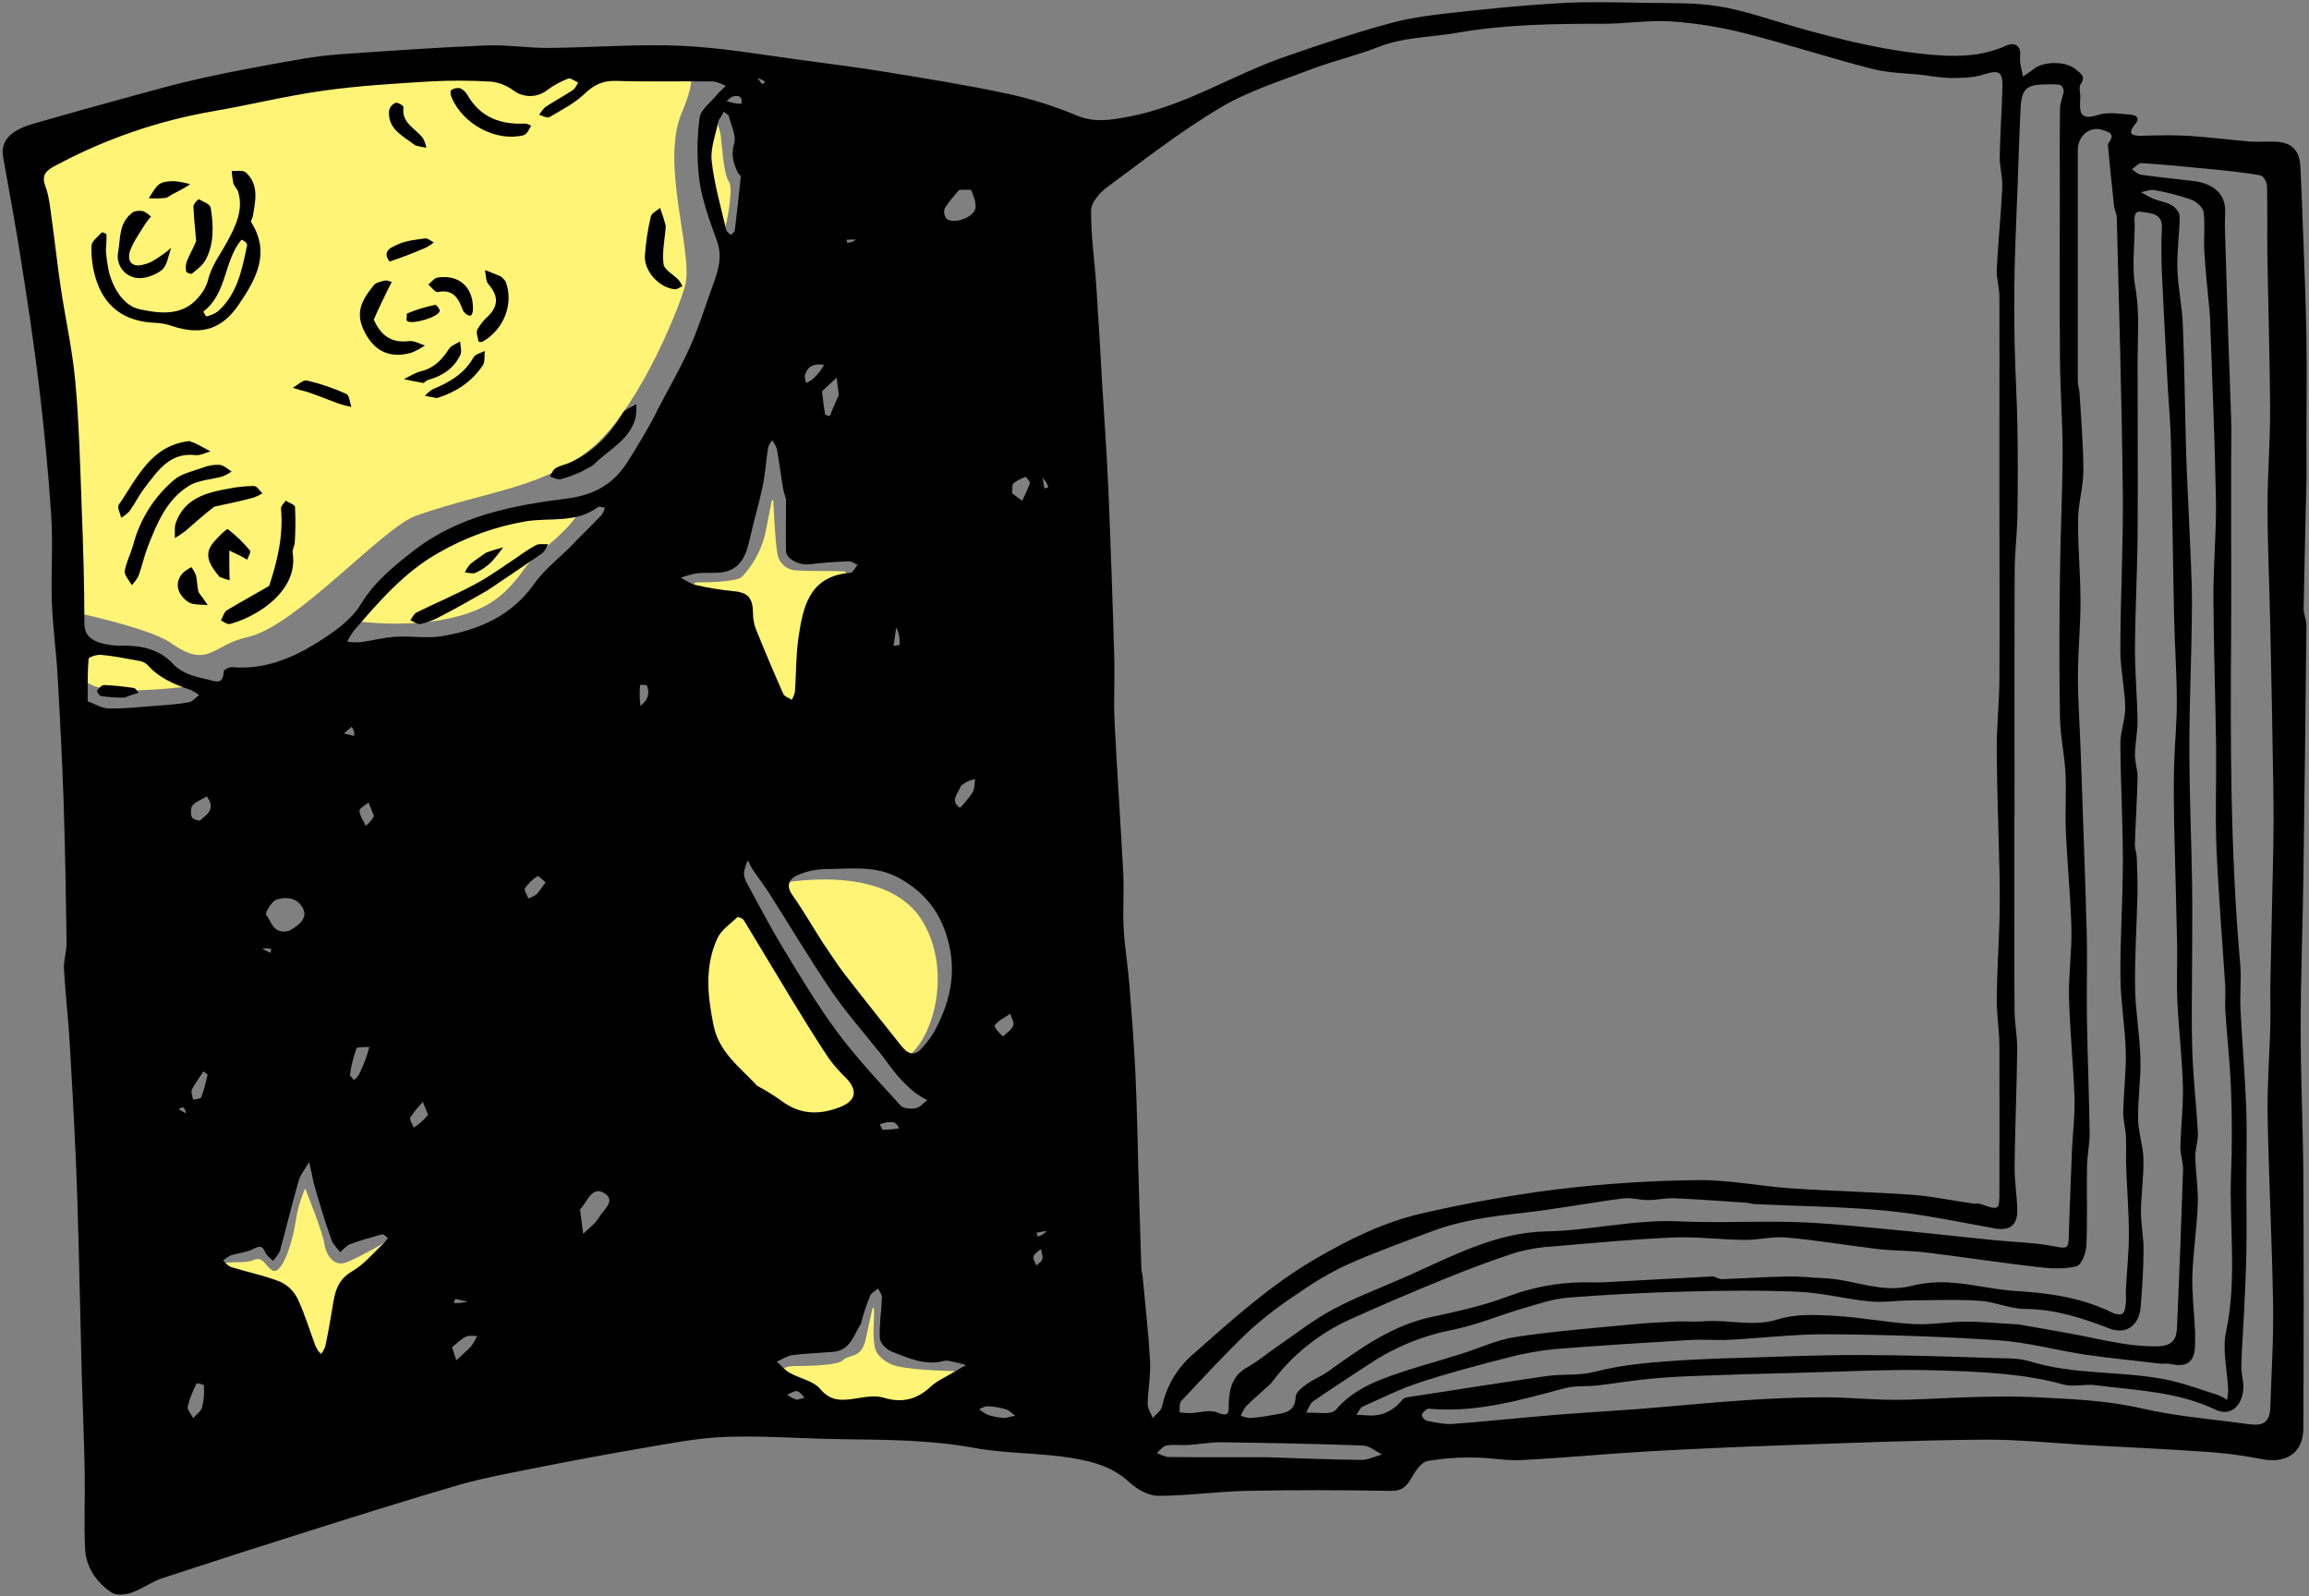 <?xml version="1.0" encoding="UTF-8"?>
<svg width="230px" height="159px" viewBox="0 0 230 159" version="1.1" xmlns="http://www.w3.org/2000/svg" xmlns:xlink="http://www.w3.org/1999/xlink">
    <rect x="0" y="0" width="230" height="159" fill="#808080" stroke="none"/>
    <!-- Generator: Sketch 53 (72520) - https://sketchapp.com -->
    <title>experience-3</title>
    <desc>Created with Sketch.</desc>
    <g id="Welcome" stroke="none" stroke-width="1" fill="none" fill-rule="evenodd">
        <g id="EVENTS" transform="translate(-959, -2906)" fill-rule="nonzero">
            <g id="experience-3" transform="translate(959, 2906)">
                <g id="Laag_2" transform="translate(1.199, 6.312)" fill="#FFF476">
                    <path d="M5.665,54.547 C5.665,54.547 13.68,56.224 15.788,57.709 C19.581,60.414 19.968,57.895 23.426,57.159 C28.281,56.125 36.905,46.209 40.302,45.028 C47.409,42.554 53.548,42.212 58.199,37.908 C62.85,33.603 66.682,23.763 67.075,22.017 C67.822,18.71 64.568,9.943 66.712,4.92 C68.856,-0.102 66.712,0.499 66.712,0.499 L29.144,0.138 L5.179,5.885 L0.171,9.474 L5.665,54.547 Z" id="Path"></path>
                    <path d="M76.326,81.712 C76.326,81.712 86.764,79.5 90.522,85.187 C93.751,90.074 91.976,97.811 88.291,99.59 C85.964,99.924 77.381,83.849 76.533,82.662" id="Path"></path>
                    <path d="M84.491,104.065 C84.491,104.065 76.929,107.537 70.421,98.622 C66.97,93.891 68.823,85.544 72.748,84.408 C75.243,88.358 83.088,99.373 83.934,100.564" id="Path"></path>
                    <path d="M20.919,119.493 C20.919,119.493 21.819,119.421 23.018,119.403 C23.413,119.391 23.803,119.31 24.169,119.163 C25.018,118.847 25.237,119.785 25.858,120.185 C26.823,120.924 27.918,117.534 28.236,115.46 C28.4,114.289 28.724,113.146 29.198,112.063 C29.198,112.063 30.935,116.377 31.093,117.495 C31.252,118.613 31.993,119.917 33.283,119.439 C34.572,118.961 37.541,117.221 37.541,117.221 C37.541,117.221 34.185,121.489 34.5,122.767 C34.815,124.044 31.735,128.498 30.941,128.498 C30.146,128.498 20.919,119.493 20.919,119.493 Z" id="Path"></path>
                    <path d="M67.899,52.251 C67.835,52.14 67.833,52.004 67.895,51.892 C67.956,51.78 68.072,51.708 68.199,51.704 C69.465,51.704 72.23,51.628 72.718,51.135 C73.803,49.983 74.58,48.575 74.979,47.042 C75.189,46.14 75.507,44.337 75.681,43.573 C75.681,43.533 75.713,43.501 75.753,43.501 C75.793,43.501 75.825,43.533 75.825,43.573 C75.903,44.721 75.975,47.18 76.236,48.833 C76.378,49.756 77.144,50.453 78.074,50.504 C79.888,50.606 82.254,50.546 82.872,50.6 C83.706,50.676 81.972,53.053 81.87,53.327 C81.768,53.6 80.233,63.711 79.795,66.57 C79.774,66.707 79.676,66.82 79.543,66.861 C79.411,66.902 79.266,66.864 79.172,66.762 L71.675,58.749 C71.656,58.729 71.639,58.707 71.627,58.683 L67.899,52.251 Z" id="Path"></path>
                    <path d="M80.023,132.833 C74.026,129.632 77.939,129.755 78.224,129.755 C79.489,129.755 82.257,129.68 82.746,129.19 C83.385,128.55 84.572,129.051 85.007,127.197 C85.217,126.295 85.535,124.792 85.706,124.029 C85.706,123.989 85.738,123.957 85.778,123.957 C85.817,123.957 85.85,123.989 85.85,124.029 C85.931,125.177 85.67,126.184 85.931,127.84 C86.078,128.763 87.193,129.55 88.102,129.761 C90.201,130.242 93.574,130.23 94.186,130.287 C95.02,130.362 92.102,133.292 91.892,133.485 C90.231,135.057 80.023,132.833 80.023,132.833 Z" id="Path"></path>
                    <path d="M34.452,55.581 C34.452,55.581 39.85,56.341 44.426,55.073 C47.068,54.34 48.924,53.339 51.005,50.384 C52.168,48.734 54.831,47.153 56.184,45.136 L56.184,44.328 L49.194,44.98 L45.028,46.672 L40.866,48.59 L38.617,50.844 L36.14,53.2 L34.452,55.581 Z" id="Path"></path>
                    <path d="M7.224,60.883 C7.224,60.883 5.988,63.471 18.019,62.007 L14.421,59.756 L12.508,59.079 L9.02,58.289 L6.099,58.289 L7.224,60.883 Z" id="Path"></path>
                    <path d="M69.777,5.086 C70.176,5.695 70.453,6.377 70.589,7.093 C70.724,8.094 70.859,11.001 71.402,11.77 C71.945,12.54 71.051,16.366 71.051,16.366 L68.952,9.209 L69.777,5.086 Z" id="Path"></path>
                </g>
                <g id="Contours" fill="#000000">
                    <path d="M229.748,44.46 C229.748,45.629 229.766,46.651 229.748,47.667 C229.655,51.986 229.538,56.302 229.466,60.618 C229.466,61.174 229.742,61.736 229.739,62.296 C229.659,70.669 229.559,79.043 229.439,87.417 C229.37,92.451 229.169,97.486 229.169,102.523 C229.169,107.357 229.406,112.19 229.433,117.026 C229.481,125.46 229.481,133.893 229.433,142.325 C229.418,144.771 227.634,145.841 225.235,145.33 C223.256,144.939 221.252,144.688 219.238,144.582 C215.576,144.32 211.909,144.164 208.241,143.963 C204.643,143.764 201.012,143.361 197.398,143.404 C190.732,143.461 184.069,143.74 177.406,143.972 C172.971,144.128 168.539,144.32 164.11,144.573 C159.932,144.816 155.764,145.219 151.587,145.435 C150.022,145.514 148.438,145.186 146.864,145.186 C145.303,145.152 143.741,145.267 142.201,145.529 C141.628,145.637 141.065,146.403 140.723,147.001 C140.216,147.903 139.787,148.522 138.561,148.504 C133.763,148.423 128.965,148.402 124.167,148.504 C121.228,148.561 118.296,148.997 115.363,148.997 C114.403,148.997 113.264,148.36 112.523,147.669 C110.874,146.118 108.814,145.565 106.778,145.231 C103.539,144.708 100.195,144.801 96.975,144.212 C92.609,143.416 88.237,143.413 83.844,143.358 C79.987,143.31 76.125,142.989 72.278,143.127 C69.432,143.226 66.598,143.806 63.776,144.284 C60.01,144.924 56.253,145.643 52.504,146.388 C50.252,146.833 47.985,147.266 45.784,147.891 C40.887,149.319 36.017,150.849 31.15,152.382 C26.153,153.952 21.169,155.556 16.199,157.191 C15.113,157.554 14.148,158.282 13.062,158.657 C12.463,158.862 11.563,158.94 11.098,158.624 C9.599,157.599 8.558,156.109 8.474,154.239 C8.366,151.723 8.474,149.196 8.438,146.677 C8.375,143.343 8.237,140.013 8.138,136.68 C8.028,132.514 7.947,128.348 7.839,124.182 C7.758,121.177 7.671,118.153 7.539,115.138 C7.367,111.349 7.167,107.558 6.939,103.765 C6.789,101.342 6.504,98.926 6.372,96.5 C6.324,95.646 6.645,94.778 6.633,93.921 C6.567,89.202 6.492,84.483 6.333,79.771 C6.195,75.593 5.973,71.418 5.734,67.246 C5.593,64.82 5.254,62.404 5.167,59.978 C5.065,57.162 5.287,54.328 5.11,51.514 C4.837,47.216 4.423,42.918 3.91,38.641 C3.413,34.433 2.774,30.225 2.111,26.017 C1.571,22.552 0.93,19.104 0.312,15.642 C0.012,14.003 1.095,12.963 3.374,12.308 C6.324,11.461 9.281,10.632 12.244,9.823 C14.805,9.125 17.362,8.392 19.956,7.815 C23.036,7.129 26.146,6.564 29.252,6.011 C30.757,5.73 32.275,5.53 33.801,5.41 C38.671,5.071 43.544,4.728 48.42,4.527 C50.489,4.439 52.57,4.791 54.642,4.776 C59.05,4.74 63.467,4.364 67.86,4.563 C71.915,4.746 75.957,5.464 79.984,6.002 C82.821,6.372 85.661,6.748 88.483,7.205 C92.447,7.86 96.423,8.491 100.348,9.336 C102.709,9.842 105.018,10.566 107.245,11.5 C109.045,12.257 110.664,11.948 112.421,11.623 C117.975,10.592 122.719,7.487 127.954,5.666 C131.457,4.448 134.977,3.261 138.552,2.296 C140.738,1.695 143.032,1.452 145.296,1.202 C148.729,0.824 152.172,0.49 155.617,0.301 C158.343,0.156 161.084,0.231 163.816,0.283 C166.29,0.328 168.803,0.237 171.229,0.634 C173.831,1.061 176.353,1.978 178.905,2.699 C183.508,3.995 188.105,5.137 192.93,5.494 C195.434,5.681 197.638,5.539 199.887,4.524 C200.508,4.244 201.311,4.412 201.231,5.482 C201.204,5.732 201.204,5.984 201.231,6.234 C201.302,6.7 201.413,7.157 201.509,7.619 C201.863,7.376 202.235,7.157 202.565,6.886 C203.56,6.062 205.863,6.071 206.832,6.958 C207.231,7.316 207.81,7.613 207.258,8.371 C207.042,8.671 207.237,9.248 207.219,9.699 C207.171,10.926 206.985,12.104 208.988,11.449 C209.951,11.13 211.105,11.343 212.17,11.413 C212.787,11.452 213.246,11.731 212.632,12.44 C212.008,13.225 212.197,13.526 213.207,13.526 C214.773,13.489 216.347,13.441 217.906,13.526 C219.978,13.649 222.038,13.931 224.108,14.097 C224.968,14.163 225.841,14.073 226.704,14.115 C228.309,14.19 229.07,14.995 229.145,16.657 C229.256,19.119 229.361,21.584 229.445,24.048 C229.556,27.228 229.691,30.408 229.745,33.591 C229.796,37.165 229.745,40.739 229.745,44.463 L229.748,44.46 Z M196.61,119.905 C196.808,119.875 197.011,119.875 197.209,119.905 C199.164,120.576 199.161,120.582 199.161,118.679 C199.161,113.852 199.185,109.028 199.161,104.201 C199.161,102.638 198.88,101.078 198.895,99.518 C198.919,96.903 199.095,94.291 199.167,91.676 C199.209,90.056 199.203,88.436 199.167,86.816 C199.086,82.8 198.919,78.785 198.895,74.766 C198.88,72.404 199.143,70.041 199.161,67.679 C199.2,61.749 199.161,55.821 199.161,49.894 L199.161,42.335 C199.161,38.076 199.179,33.817 199.161,29.561 C199.161,28.659 198.862,27.733 198.898,26.829 C199.032,24.105 199.32,21.385 199.449,18.662 C199.497,17.658 199.176,16.639 199.194,15.629 C199.23,13.318 199.401,11.007 199.464,8.692 C199.506,7.087 199.08,6.937 197.518,7.442 C196.514,7.767 195.383,7.758 194.307,7.77 C193.444,7.73 192.585,7.637 191.734,7.49 C189.967,7.289 188.135,7.289 186.444,6.85 C182.213,5.768 178.048,4.391 173.822,3.318 C171.43,2.707 168.989,2.31 166.527,2.134 C164.287,1.984 162.029,2.362 159.759,2.365 C154.865,2.365 149.98,2.417 145.137,3.267 C142.531,3.727 139.853,3.676 137.319,4.674 C135.124,5.536 132.8,6.065 130.593,6.907 C127.532,8.073 124.332,9.068 121.543,10.73 C117.597,13.081 113.95,15.93 110.262,18.662 C109.539,19.197 108.694,20.165 108.685,20.956 C108.658,23.426 109.027,25.897 109.195,28.371 C109.419,31.692 109.602,35.016 109.794,38.34 C109.995,41.713 110.244,45.085 110.394,48.46 C110.632,54.185 110.832,59.913 110.994,65.644 C111.054,67.715 110.919,69.792 111.021,71.857 C111.27,76.894 111.62,81.926 111.887,86.963 C111.98,88.766 111.824,90.609 111.923,92.424 C112.028,94.3 112.343,96.163 112.493,98.036 C112.727,100.957 112.949,103.879 113.093,106.807 C113.249,110.068 113.306,113.335 113.393,116.599 C113.48,119.863 113.591,123.127 113.693,126.391 C113.693,126.626 113.789,126.857 113.81,127.092 C114.073,129.941 114.409,132.785 114.556,135.64 C114.634,137.041 114.337,138.459 114.316,139.872 C114.316,140.326 114.649,140.774 114.829,141.242 C115.15,140.864 115.66,140.53 115.753,140.1 C116.196,138.023 117.323,136.156 118.952,134.798 C122.782,131.42 126.515,128.03 130.986,125.421 C134.408,123.425 137.883,121.715 141.697,120.855 C146.168,119.822 150.689,119.019 155.243,118.45 C159.845,117.901 164.474,117.6 169.108,117.549 C172.179,117.51 175.25,118.15 178.332,118.366 C182.393,118.643 186.465,118.721 190.525,119.016 C192.462,119.154 194.375,119.587 196.601,119.887 L196.61,119.905 Z M65.408,40.988 C66.508,38.884 67.702,36.834 68.679,34.676 C69.519,32.828 70.128,30.871 70.811,28.966 C71.378,27.376 72.065,25.834 71.429,24.042 C70.727,22.074 69.972,20.075 69.672,18.031 C69.407,15.941 69.412,13.826 69.687,11.737 C69.78,10.932 70.769,10.219 71.375,9.486 C71.654,9.146 71.993,8.855 72.305,8.542 C71.867,8.392 71.432,8.118 70.991,8.112 C67.777,8.076 64.559,8.16 61.347,8.058 C60.037,8.019 59.173,8.446 58.238,9.336 C57.233,10.294 55.938,10.959 54.723,11.668 C54.504,11.794 54.054,11.524 53.713,11.437 C53.872,11.152 54.074,10.893 54.312,10.67 C55.212,10.069 56.16,9.57 57.056,8.978 C57.296,8.822 57.422,8.485 57.599,8.23 C57.26,8.085 56.843,7.737 56.597,7.83 C55.857,8.109 55.158,8.491 54.522,8.963 C53.53,9.753 52.128,9.765 51.122,8.993 C50.484,8.524 49.736,8.228 48.951,8.133 C46.888,8.006 44.819,8 42.755,8.115 C39.226,8.332 35.684,8.542 32.188,9.035 C28.503,9.552 24.874,10.457 21.204,11.085 C15.699,12.037 10.385,13.877 5.467,16.531 C4.708,16.937 4.075,17.376 4.51,18.515 C4.888,19.516 4.987,20.619 5.137,21.71 C5.467,24.036 5.71,26.375 6.057,28.695 C6.519,31.8 7.221,34.881 7.503,38.013 C7.878,42.158 7.98,46.326 8.135,50.486 C8.282,54.352 8.411,58.217 8.405,62.082 C8.405,63.242 9.062,63.702 9.833,63.985 C10.662,64.239 11.528,64.35 12.394,64.312 C14.226,64.312 15.932,64.736 17.192,66.089 C18.163,67.123 19.345,67.372 20.61,67.664 C21.474,67.862 22.223,68.292 22.286,66.87 C22.286,66.711 22.841,66.431 23.117,66.455 C26.302,66.735 29.114,65.572 31.681,63.955 C33.268,62.957 34.98,61.767 35.921,60.222 C37.295,57.94 39.253,56.38 41.211,54.853 C45.643,51.397 51.029,50.345 56.423,49.666 C59.086,49.338 61.032,48.295 62.442,46.11 C63.455,44.535 64.424,42.927 65.414,41.033 L65.408,40.988 Z M200.655,81.309 L200.655,87.372 C200.655,91.778 200.634,96.184 200.67,100.597 C200.67,101.91 200.955,103.221 200.937,104.528 C200.889,108.412 200.718,112.292 200.673,116.175 C200.658,117.636 200.916,119.097 200.94,120.557 C200.964,122.084 200.148,122.616 198.7,122.361 C195.101,121.712 191.521,120.945 187.904,120.597 C183.562,120.179 179.181,120.149 174.818,119.941 C174.536,119.941 174.26,119.824 173.978,119.803 C171.594,119.644 169.207,119.463 166.82,119.361 C165.921,119.325 165.021,119.536 164.137,119.539 C163.315,119.539 162.475,119.265 161.678,119.37 C158.328,119.809 155.006,120.443 151.65,120.819 C148.585,121.159 145.551,121.549 142.654,122.643 C139.802,123.719 136.929,124.747 134.147,125.992 C132.458,126.788 130.844,127.734 129.325,128.82 C127.604,129.934 125.972,131.181 124.446,132.55 C122.086,134.786 119.882,137.194 117.654,139.568 C117.444,139.794 117.54,140.305 117.492,140.68 C117.831,140.727 118.172,140.754 118.514,140.762 C119.447,140.735 120.506,140.377 121.279,140.704 C122.593,141.255 122.365,140.482 122.395,139.782 C122.455,138.3 122.77,137.008 124.239,136.199 C125.31,135.598 126.254,134.792 127.271,134.095 C129.103,132.845 130.854,131.447 132.8,130.416 C135.199,129.142 137.772,128.189 140.261,127.08 C144.684,125.102 149.053,122.758 153.998,122.661 C158.466,122.574 162.826,121.441 167.318,121.658 C171.073,121.838 174.848,121.618 178.608,121.721 C181.328,121.793 184.042,122.054 186.753,122.322 C190.687,122.682 194.618,123.118 198.55,123.524 C200.649,123.734 202.814,123.765 204.883,124.194 C205.923,124.411 206.04,124.212 206.064,123.35 C206.148,120.645 206.259,117.924 206.364,115.21 C206.364,114.91 206.385,114.609 206.4,114.324 C206.487,112.659 206.7,110.987 206.64,109.328 C206.526,106.001 206.178,102.683 206.094,99.358 C206.037,97.065 206.394,94.763 206.334,92.469 C206.253,89.244 205.923,86.025 205.78,82.8 C205.696,80.886 205.843,78.959 205.744,77.041 C205.645,75.124 205.225,73.302 205.192,71.43 C205.111,66.708 205.126,61.98 205.192,57.258 C205.237,53.173 205.447,49.092 205.459,45.01 C205.459,41.947 205.219,38.884 205.195,35.819 C205.147,30.345 205.18,24.869 205.18,19.393 C205.18,16.537 205.159,13.682 205.198,10.829 C205.198,10.228 205.498,9.645 205.567,9.044 C205.549,8.79 205.401,8.563 205.177,8.443 C204.679,8.39 204.177,8.38 203.677,8.413 C201.902,8.413 201.371,8.894 201.278,10.679 C201.15,13.258 201.069,15.84 200.979,18.419 C200.877,21.181 200.745,23.943 200.679,26.708 C200.627,29.227 200.627,31.748 200.679,34.271 C200.733,37.003 200.91,39.732 200.955,42.461 C201.005,45.433 201.005,48.404 200.955,51.376 C200.925,53.179 200.688,55.001 200.682,56.813 C200.649,64.874 200.667,72.939 200.667,81.3 L200.655,81.309 Z M126.599,137.807 C125.771,138.558 124.92,139.292 124.122,140.073 C123.904,140.361 123.728,140.679 123.6,141.017 C123.886,141.141 124.19,141.219 124.5,141.249 C125.263,141.195 126.022,141.094 126.773,140.948 C127.828,140.747 129.007,140.75 129.064,139.127 C129.064,138.685 129.73,138.186 130.188,137.852 C130.824,137.389 131.595,137.113 132.234,136.65 C135.4,134.393 138.531,132.087 142.429,131.222 C145.023,130.651 147.65,130.097 150.124,129.169 C152.519,128.251 155.057,127.764 157.62,127.729 C158.319,127.729 159.021,127.759 159.72,127.729 C163.336,127.54 166.949,127.323 170.566,127.146 C170.866,127.131 171.184,127.428 171.489,127.416 C173.646,127.344 175.802,127.188 177.961,127.149 C179.247,127.125 180.537,127.269 181.826,127.329 C184.705,127.464 187.446,128.871 190.441,128.075 C191.769,127.751 193.141,127.649 194.501,127.774 C196.637,127.933 198.745,128.48 200.88,128.604 C204.217,128.799 207.453,129.28 210.475,130.786 C210.757,130.924 211.294,130.984 211.459,130.825 C211.684,130.599 211.711,130.137 211.759,129.767 C211.807,129.397 211.732,128.925 211.759,128.507 C211.855,126.647 212.059,124.789 212.059,122.929 C212.059,120.669 211.867,118.42 211.786,116.142 C211.75,115.177 211.819,114.203 211.768,113.239 C211.723,112.376 211.468,111.516 211.501,110.657 C211.54,108.679 211.801,106.695 211.75,104.724 C211.681,102.247 211.234,99.779 211.216,97.309 C211.186,93.443 211.459,89.578 211.459,85.713 C211.459,81.847 211.231,77.949 211.21,74.069 C211.21,72.866 211.717,71.64 211.693,70.432 C211.657,68.553 211.207,66.678 211.21,64.802 C211.21,59.566 211.51,54.331 211.453,49.101 C211.354,39.966 211.084,30.835 210.853,21.704 C210.853,21.292 210.619,20.889 210.574,20.475 C210.356,18.491 210.164,16.501 209.975,14.514 C209.977,14.373 210.028,14.236 210.119,14.127 C210.754,13.258 209.837,13.087 209.459,12.954 C208.19,12.507 206.97,13.52 206.97,14.935 C206.97,22.616 206.97,30.294 206.97,37.971 C206.97,38.346 207.114,38.722 207.138,39.101 C207.288,41.695 207.525,44.292 207.525,46.888 C207.525,48.509 207.009,50.126 206.997,51.746 C206.97,54.475 207.237,57.207 207.24,59.936 C207.24,62.416 206.982,64.895 206.985,67.375 C206.988,69.855 207.171,72.401 207.258,74.913 C207.465,80.889 207.693,86.867 207.858,92.842 C207.933,95.713 207.834,98.586 207.879,101.459 C207.942,105.274 208.098,109.088 208.151,112.902 C208.151,114.011 207.903,115.12 207.885,116.232 C207.843,118.853 207.942,121.48 207.825,124.095 C207.792,124.82 207.318,126.022 206.841,126.136 C205.612,126.437 204.25,126.358 202.97,126.208 C199.221,125.775 195.491,125.201 191.746,124.744 C190.198,124.558 188.624,124.597 187.077,124.417 C184.039,124.062 181.019,123.542 177.976,123.266 C176.587,123.139 175.163,123.521 173.756,123.506 C171.381,123.482 169.001,123.163 166.635,123.266 C162.706,123.431 158.787,123.807 154.868,124.143 C153.584,124.203 152.311,124.404 151.071,124.744 C148.654,125.517 146.273,126.425 143.919,127.38 C140.756,128.67 137.604,130.001 134.498,131.417 C131.361,132.827 128.642,135.026 126.605,137.801 L126.599,137.807 Z M223.763,117.663 C223.763,120.016 223.796,122.373 223.763,124.726 C223.727,126.761 223.619,128.799 223.523,130.834 C223.442,132.58 223.301,134.323 223.259,136.07 C223.241,136.887 223.544,137.726 223.442,138.525 C223.223,140.257 222.023,141.056 220.704,140.425 C216.899,138.601 212.746,138.495 208.682,137.972 C207.651,137.84 206.52,138.183 205.549,137.912 C201.617,136.818 197.569,136.662 193.554,136.518 C188.609,136.337 183.658,136.638 178.689,136.755 C175.415,136.831 172.141,136.931 168.869,137.056 C167.309,137.113 165.747,137.203 164.197,137.356 C162.484,137.527 160.784,137.813 159.072,138.005 C158.01,138.126 156.895,138.005 155.878,138.276 C151.569,139.421 147.287,140.68 142.747,140.353 C142.549,140.353 142.303,140.278 142.147,140.368 C141.922,140.509 141.625,140.765 141.628,140.969 C141.7,141.237 141.904,141.45 142.168,141.534 C143.017,141.69 143.889,141.895 144.735,141.835 C148.016,141.594 151.284,141.233 154.562,140.966 C157.375,140.732 160.193,140.575 163.006,140.365 C166.581,140.082 170.149,139.722 173.729,139.481 C176.38,139.304 179.04,139.181 181.697,139.181 C184.054,139.181 186.414,139.439 188.771,139.436 C191.293,139.436 193.818,139.226 196.343,139.169 C198.442,139.117 200.58,139.063 202.688,139.169 C206.241,139.361 209.783,139.469 213.303,140.284 C216.773,141.086 220.368,141.357 223.91,141.853 C225.526,142.078 226.099,141.645 226.147,140.151 C226.258,136.737 226.48,133.32 226.423,129.908 C226.321,123.629 225.991,117.353 225.877,111.075 C225.823,108.162 226.063,105.247 226.144,102.334 C226.18,101.015 226.144,99.695 226.144,98.376 C226.231,93.759 226.351,89.142 226.444,84.525 C226.48,82.456 226.48,80.385 226.444,78.313 C226.36,72.997 226.26,67.679 226.144,62.359 C226.06,58.394 225.877,54.43 225.868,50.462 C225.868,47.249 226.141,44.033 226.126,40.82 C226.105,35.653 225.934,30.487 225.853,25.317 C225.817,23.047 225.877,20.775 225.817,18.506 C225.817,18.136 225.439,17.511 225.16,17.463 C223.442,17.162 221.703,16.997 219.966,16.823 C217.753,16.6 215.537,16.39 213.318,16.249 C213.018,16.231 212.677,16.648 212.353,16.865 C212.653,17.048 212.952,17.352 213.252,17.4 C214.962,17.64 216.683,17.824 218.398,18.019 C220.629,18.271 221.775,19.444 221.646,21.301 C221.61,22.019 221.61,22.738 221.646,23.456 C221.74,26.72 221.84,29.985 221.946,33.249 C222.035,36.062 222.161,38.875 222.245,41.692 C222.284,43.158 222.245,44.628 222.245,46.098 L222.245,53.062 C222.245,56.386 222.269,59.708 222.245,63.032 C222.155,74.039 222.176,85.039 223.145,96.016 C223.277,97.519 223.103,99.058 223.175,100.576 C223.334,103.801 223.619,107.02 223.745,110.245 C223.838,112.61 223.763,114.985 223.763,117.657 L223.763,117.663 Z M201.123,131.934 C203.312,132.325 205.507,132.676 207.684,133.115 C210.083,133.599 212.446,134.17 214.95,134.101 C216.449,134.062 216.803,133.353 216.854,132.216 C217.084,126.991 217.284,121.764 217.453,116.536 C217.48,115.778 217.175,115.012 217.19,114.255 C217.235,112.226 217.489,110.194 217.441,108.168 C217.363,105.376 217.025,102.59 216.89,99.797 C216.8,97.931 216.89,96.055 216.866,94.186 C216.788,90.119 216.659,86.052 216.566,81.986 C216.53,80.068 216.521,78.144 216.566,76.224 C216.62,74.12 216.842,72.001 216.833,69.888 C216.833,67.057 216.62,64.225 216.563,61.394 C216.437,55.575 216.371,49.756 216.245,43.937 C216.209,42.224 216.047,40.513 215.945,38.8 C215.738,34.926 215.522,31.052 215.345,27.177 C215.279,25.674 215.279,24.172 215.345,22.669 C215.411,21.166 214.092,21.253 213.342,21.103 C212.407,20.913 212.647,21.932 212.641,22.518 C212.62,24.556 212.341,26.642 212.704,28.62 C213.141,31.094 212.925,33.522 212.928,35.975 C212.928,41.752 212.967,47.532 212.928,53.309 C212.895,57.075 212.683,60.838 212.662,64.604 C212.662,67.008 212.886,69.431 212.922,71.845 C212.922,72.954 212.68,74.066 212.662,75.178 C212.662,75.935 212.94,76.699 212.922,77.456 C212.874,79.686 212.728,81.917 212.653,84.147 C212.653,84.565 212.829,84.988 212.844,85.409 C212.892,86.647 212.94,87.886 212.913,89.124 C212.844,92.19 212.632,95.259 212.674,98.325 C212.707,100.699 213.144,103.064 213.21,105.439 C213.264,107.447 212.943,109.467 212.976,111.474 C212.994,112.797 213.477,114.113 213.507,115.436 C213.543,117.194 213.276,118.958 213.261,120.72 C213.261,121.982 213.531,123.245 213.519,124.504 C213.501,126.434 213.39,128.366 213.219,130.29 C213.087,131.841 211.927,133.025 210.122,132.328 C207.447,131.294 204.724,130.41 201.758,130.383 C200.232,130.383 198.721,129.671 197.182,129.568 C194.924,129.421 192.651,129.514 190.384,129.535 C188.999,129.535 187.601,129.764 186.234,129.632 C183.865,129.403 181.526,128.778 179.16,128.673 C175.385,128.507 171.594,128.55 167.813,128.652 C163.948,128.754 160.076,128.952 156.22,129.253 C154.703,129.379 153.203,129.887 151.722,130.32 C149.365,131.011 147.071,131.985 144.675,132.469 C141.742,133.035 138.948,134.176 136.456,135.826 C134.575,137.077 132.668,138.285 130.815,139.574 C130.476,139.809 130.335,140.332 130.101,140.723 C131.115,140.653 132.59,140.981 133.049,140.44 C134.333,138.937 135.958,138.035 137.661,137.377 C140.159,136.397 142.78,135.736 145.344,134.922 C147.236,134.353 149.035,133.473 150.93,133.181 C154.736,132.598 158.586,132.31 162.421,131.934 C163.921,131.787 165.435,131.706 166.943,131.633 C167.843,131.591 168.782,131.69 169.693,131.612 C172.164,131.408 174.608,132.213 177.145,131.411 C178.863,130.867 180.842,130.96 182.69,131.062 C185.322,131.21 187.934,131.733 190.567,131.889 C192.312,131.988 194.079,131.648 195.839,131.648 C197.494,131.648 199.137,131.826 201.111,131.925 L201.123,131.934 Z M218.653,132.676 C218.653,133.076 218.653,133.479 218.653,133.879 C218.632,135.697 217.882,136.256 216.065,135.841 C215.828,135.787 215.564,135.859 215.318,135.841 C212.793,135.541 210.26,135.303 207.747,134.94 C204.847,134.507 201.98,133.704 199.068,133.506 C193.419,133.124 187.748,132.944 182.084,132.905 C178.818,132.875 175.553,133.286 172.287,133.455 C170.974,133.521 169.651,133.398 168.341,133.476 C163.867,133.746 159.39,134.02 154.925,134.378 C153.323,134.53 151.738,134.815 150.184,135.231 C147.257,135.98 144.327,136.752 141.457,137.693 C139.49,138.339 137.613,139.265 135.718,140.118 C135.451,140.239 135.316,140.662 135.118,140.945 C135.433,140.945 135.748,140.945 136.06,140.972 C137.601,141.146 138.795,140.548 139.754,139.367 C139.898,139.247 140.077,139.177 140.264,139.169 C144.87,138.462 149.47,137.729 154.085,137.065 C155.671,136.839 157.345,137.044 158.868,136.641 C161.438,135.968 164.038,135.739 166.665,135.556 C168.92,135.396 171.163,135.318 173.436,135.255 C177.409,135.135 181.382,134.955 185.355,134.973 C189.808,134.973 194.265,135.135 198.721,135.273 C199.881,135.306 201.099,135.273 202.184,135.598 C206.595,136.968 211.225,136.539 215.678,137.401 C217.477,137.75 219.241,138.432 221.013,138.985 C221.304,139.108 221.582,139.259 221.844,139.436 C221.906,139.105 221.942,138.769 221.951,138.432 C221.865,136.503 221.352,134.486 221.736,132.664 C222.857,127.416 222.035,122.159 222.236,116.918 C222.35,114.149 222.335,111.372 222.236,108.604 C222.14,105.977 221.844,103.362 221.667,100.738 C221.61,99.872 221.706,98.998 221.652,98.132 C221.367,93.6 220.977,89.07 220.785,84.531 C220.647,81.225 220.785,77.889 220.749,74.565 C220.683,69.5 220.5,64.433 220.479,59.365 C220.479,56.185 220.779,53.002 220.731,49.822 C220.626,43.895 220.359,37.968 220.158,32.043 C220.158,31.605 220.107,31.166 220.068,30.727 C219.9,28.845 219.684,26.964 219.574,25.079 C219.496,23.763 219.669,22.425 219.502,21.13 C219.439,20.658 218.788,20.072 218.278,19.889 C217.083,19.47 215.855,19.152 214.608,18.936 C214.185,18.855 213.708,19.065 213.255,19.14 C213.658,19.385 214.074,19.605 214.503,19.801 C215.102,20.042 215.786,20.123 216.332,20.445 C216.695,20.658 217.118,21.172 217.115,21.548 C217.115,23.276 216.833,25.01 216.887,26.732 C216.944,28.608 217.357,30.471 217.432,32.347 C217.6,36.555 217.639,40.763 217.759,44.992 C217.825,47.321 217.963,49.651 218.059,51.98 C218.167,54.793 218.359,57.607 218.338,60.42 C218.317,65.085 218.083,69.753 218.083,74.417 C218.083,78.926 218.278,83.434 218.353,87.967 C218.395,90.537 218.353,93.11 218.353,95.68 C218.353,98.7 218.275,101.727 218.377,104.745 C218.467,107.45 218.788,110.122 218.932,112.812 C218.974,113.614 218.659,114.435 218.674,115.24 C218.704,116.803 218.974,118.369 218.923,119.923 C218.836,122.298 218.461,124.663 218.383,127.038 C218.329,128.811 218.554,130.596 218.653,132.673 L218.653,132.676 Z M82.062,94.05 C82.734,95.024 83.364,96.031 84.083,96.966 C85.967,99.398 87.886,101.802 89.802,104.207 C90.42,104.982 91.112,105.271 91.862,104.363 C92.285,103.904 92.664,103.407 92.996,102.878 C94.495,100.146 95.272,97.327 94.546,94.135 C93.853,91.078 92.216,88.902 89.508,87.432 C87.19,86.176 84.683,86.551 82.233,86.569 C81.244,86.58 80.268,86.797 79.366,87.207 C78.668,87.534 78.242,88.192 78.92,89.142 C80.005,90.666 80.923,92.307 82.062,94.05 L82.062,94.05 Z M75.465,108.177 C76.247,108.595 77.003,109.06 77.729,109.569 C79.585,111.032 81.571,111.099 83.673,110.278 C85.28,109.653 85.472,108.616 84.272,107.372 C83.634,106.766 83.053,106.103 82.536,105.391 C81.265,103.482 80.065,101.526 78.866,99.569 C77.264,96.939 75.699,94.285 74.092,91.658 C73.984,91.484 73.513,91.303 73.441,91.372 C72.736,92.034 71.837,92.638 71.453,93.476 C70.166,96.278 70.478,99.187 71.078,102.139 C71.615,104.799 73.648,106.253 75.456,108.186 L75.465,108.177 Z M57.614,53.633 C58.391,52.855 59.179,52.088 59.935,51.292 C60.08,51.071 60.19,50.829 60.259,50.573 C60.025,50.546 59.704,50.402 59.569,50.504 C57.401,52.145 54.771,51.538 52.372,51.929 C49.297,52.456 46.341,53.526 43.64,55.091 C40.26,57 37.715,59.954 35.205,62.879 C34.968,63.206 34.759,63.553 34.581,63.916 C35.013,63.975 35.45,63.994 35.885,63.973 C37.055,63.816 38.215,63.501 39.388,63.426 C40.947,63.329 42.554,63.621 44.072,63.36 C47.73,62.731 50.969,61.358 53.257,58.097 C54.387,56.486 56.139,55.307 57.608,53.633 L57.614,53.633 Z M78.299,49.726 C78.18,49.373 78.08,49.014 77.999,48.65 C77.783,47.333 77.615,46.011 77.378,44.697 C77.267,44.397 77.109,44.116 76.911,43.865 C76.735,44.082 76.6,44.328 76.509,44.592 C76.308,45.867 76.23,47.165 75.969,48.427 C75.609,50.168 75.093,51.872 74.704,53.603 C74.341,55.232 73.837,56.726 71.912,57.009 C71.084,57.126 70.229,57.009 69.396,57.108 C68.856,57.211 68.325,57.36 67.81,57.553 C68.304,57.799 68.778,58.154 69.309,58.271 C70.508,58.553 71.726,58.754 72.952,58.872 C74.473,59.001 74.973,59.473 75.009,61.057 C75.005,61.581 75.092,62.102 75.267,62.596 C76.149,64.784 77.066,66.956 78.02,69.112 C78.14,69.383 78.578,69.515 78.869,69.714 C79.013,69.46 79.119,69.187 79.184,68.902 C79.31,67.144 79.274,65.364 79.522,63.624 C79.972,60.477 80.59,57.366 84.71,57.057 C84.965,57.039 85.184,56.54 85.418,56.263 C85.118,56.14 84.818,55.896 84.518,55.908 C83.208,55.963 81.9,56.056 80.596,56.209 C79.585,56.317 78.311,55.662 78.296,54.893 C78.266,53.276 78.296,51.655 78.296,49.735 L78.299,49.726 Z M31.216,117.663 C31.075,117.023 30.935,116.38 30.797,115.739 C30.437,116.371 29.942,116.963 29.741,117.642 C29.078,119.926 28.542,122.244 27.9,124.534 C27.792,124.922 27.441,125.243 27.204,125.595 C26.943,125.324 26.58,125.102 26.44,124.78 C26.167,124.149 25.945,124.035 25.276,124.39 C24.607,124.744 23.756,124.801 23.003,125.042 C22.72,125.179 22.457,125.354 22.22,125.562 C22.487,125.784 22.718,126.118 23.021,126.211 C24.661,126.719 26.368,127.056 27.954,127.69 C28.71,128.056 29.318,128.671 29.675,129.433 C30.383,130.936 30.848,132.544 31.435,134.101 C31.581,134.395 31.755,134.674 31.954,134.934 C32.143,134.678 32.294,134.396 32.404,134.098 C32.638,133.037 32.818,131.964 33.004,130.897 C33.304,129.298 33.304,127.651 35.067,126.641 C36.266,125.953 37.19,124.795 38.23,123.84 C38.383,123.677 38.52,123.501 38.641,123.314 C38.446,123.184 38.209,122.908 38.059,122.947 C36.986,123.248 35.915,123.548 34.878,123.933 C34.5,124.074 34.212,124.456 33.885,124.726 C33.585,124.324 33.184,123.963 33.025,123.524 C32.377,121.691 31.804,119.827 31.204,117.675 L31.216,117.663 Z M85.781,131.802 C85.049,132.947 84.728,134.507 82.995,134.654 C81.64,134.771 80.275,134.807 78.929,134.985 C78.395,135.054 77.9,135.405 77.384,135.628 C77.804,136.007 78.173,136.472 78.65,136.743 C79.654,137.311 81.007,137.533 81.687,138.342 C82.758,139.619 83.874,139.511 85.214,139.307 C86.132,139.166 87.148,138.961 87.991,139.217 C89.853,139.782 91.328,139.418 92.723,138.111 C93.322,137.546 94.132,137.209 94.852,136.764 C95.308,136.488 95.772,136.232 96.234,135.968 C95.691,135.832 95.152,135.685 94.603,135.565 C94.405,135.52 94.201,135.52 94.003,135.565 C92.123,136.055 90.456,135.264 88.794,134.618 C88.297,134.426 87.664,133.77 87.64,133.299 C87.568,131.946 87.802,130.593 87.853,129.22 C87.853,128.919 87.598,128.637 87.46,128.345 C87.199,128.571 86.824,128.748 86.695,129.033 C86.313,129.929 86.005,130.855 85.775,131.802 L85.781,131.802 Z M87.424,104.6 C85.877,102.641 84.206,100.762 82.806,98.7 C80.644,95.517 78.677,92.208 76.611,88.962 C76.101,88.162 75.516,87.414 74.985,86.629 C74.805,86.329 74.642,86.019 74.497,85.701 C74.316,86.076 74.185,86.473 74.107,86.882 C74.104,87.258 74.202,87.628 74.392,87.952 C75.615,90.2 76.791,92.46 78.131,94.658 C79.816,97.429 81.484,100.227 83.415,102.821 C85.346,105.415 87.544,107.744 89.712,110.125 C89.988,110.425 90.729,110.482 91.211,110.389 C91.634,110.311 91.985,109.866 92.369,109.584 C91.924,109.357 91.498,109.094 91.094,108.799 C90.487,108.297 89.921,107.745 89.403,107.149 C88.755,106.386 88.204,105.553 87.442,104.6 L87.424,104.6 Z M8.744,69.858 C9.44,70.11 10.133,70.558 10.843,70.57 C12.4,70.6 13.959,70.423 15.515,70.306 C16.619,70.221 17.731,70.146 18.814,69.957 C19.18,69.891 19.492,69.488 19.827,69.242 C19.572,69.035 19.292,68.86 18.994,68.722 C17.359,68.181 15.812,67.519 14.64,66.176 C14.384,65.965 14.07,65.837 13.74,65.809 C12.541,65.587 11.314,65.346 10.091,65.229 C9.668,65.187 8.843,65.442 8.825,65.623 C8.705,66.924 8.744,68.244 8.732,69.858 L8.744,69.858 Z M126.131,145.15 C129.286,145.252 132.428,145.387 135.598,145.423 C136.288,145.423 136.983,145.063 137.676,144.87 C137.037,144.57 136.408,144.011 135.757,143.987 C131.058,143.815 126.353,143.725 121.663,143.665 C120.557,143.65 119.45,143.866 118.344,143.936 C117.627,143.981 116.895,143.863 116.199,143.984 C115.843,144.044 115.552,144.471 115.231,144.732 C115.621,144.87 116.011,145.129 116.406,145.132 C119.552,145.165 122.704,145.15 126.143,145.15 L126.131,145.15 Z M71.567,11.999 C71.318,13.342 70.748,14.719 70.889,16.02 C71.138,18.332 71.81,20.601 72.332,22.879 C72.377,23.081 72.631,23.231 72.784,23.405 C72.925,23.264 73.171,23.135 73.189,22.978 C73.417,21.175 73.612,19.372 73.789,17.568 C73.789,17.469 73.576,17.367 73.516,17.238 C73.075,16.306 72.784,15.434 73.129,14.298 C73.363,13.513 72.829,12.495 72.604,11.593 C72.556,11.404 72.272,11.292 72.095,11.124 C71.941,11.438 71.762,11.74 71.561,12.026 L71.567,11.999 Z M28.835,92.701 C30.266,91.907 30.635,91.144 30.068,90.296 C29.408,89.311 28.392,89.362 27.552,89.605 C27.072,89.746 26.38,90.919 26.511,91.108 C27.045,91.85 27.285,93.161 28.835,92.698 L28.835,92.701 Z M57.773,120.5 C57.878,121.303 57.986,122.105 58.091,122.905 C58.634,122.355 59.314,121.883 59.686,121.234 C60.094,120.524 61.377,119.614 60.232,118.874 C58.987,118.069 58.556,119.602 57.773,120.5 L57.773,120.5 Z M95.556,18.909 C95.032,19.472 94.55,20.075 94.117,20.712 C93.983,21.075 94.045,21.482 94.282,21.788 C95.005,22.389 97.059,21.635 97.167,20.709 C97.236,20.144 96.975,19.507 96.75,18.96 C96.702,18.843 96.168,18.924 95.55,18.912 L95.556,18.909 Z M83.556,39.35 C83.484,38.776 83.409,38.202 83.337,37.628 C82.86,38.064 82.38,38.497 81.912,38.944 C81.864,38.993 81.897,39.137 81.912,39.245 C81.996,39.921 82.065,40.601 82.191,41.271 C82.191,41.355 82.653,41.448 82.659,41.436 C82.926,40.802 83.166,40.156 83.559,39.359 L83.556,39.35 Z M20.286,137.945 C20.062,137.866 19.83,137.812 19.593,137.783 C19.21,138.517 18.908,139.291 18.694,140.091 C18.622,140.425 19.045,140.864 19.243,141.252 C19.543,140.909 19.989,140.611 20.118,140.212 C20.318,139.474 20.379,138.705 20.298,137.945 L20.286,137.945 Z M95.715,78.283 C95.484,79.016 94.567,79.728 95.604,80.45 C95.661,80.489 96.531,79.497 96.888,78.905 C97.104,78.55 97.059,78.039 97.131,77.597 C96.608,77.701 96.121,77.937 95.715,78.283 L95.715,78.283 Z M36.791,104.282 C36.344,104.33 35.592,104.249 35.508,104.444 C35.201,105.278 34.986,106.143 34.866,107.023 C34.839,107.185 35.121,107.399 35.259,107.588 C35.441,107.443 35.6,107.272 35.732,107.08 C36.187,106.189 36.542,105.251 36.791,104.282 L36.791,104.282 Z M45.037,134.188 L45.451,135.505 C45.751,135.219 46.069,134.94 46.372,134.654 C46.6,134.462 46.809,134.249 46.996,134.017 C47.19,133.714 47.368,133.401 47.529,133.079 C47.154,133.079 46.732,132.995 46.42,133.139 C45.967,133.35 45.595,133.74 45.037,134.188 L45.037,134.188 Z M20.598,79.335 C20.118,79.617 19.546,79.819 19.189,80.212 C18.973,80.453 18.985,81.03 19.102,81.388 C19.165,81.577 19.821,81.811 19.941,81.709 C20.604,81.144 21.531,80.6 20.598,79.335 L20.598,79.335 Z M42.638,111.045 L42.123,109.761 C41.658,110.233 41.241,110.749 40.878,111.303 C40.761,111.513 41.085,111.97 41.208,112.316 C41.756,111.98 42.24,111.55 42.638,111.045 L42.638,111.045 Z M19.249,109.542 C19.525,109.467 19.983,109.464 20.043,109.304 C20.306,108.578 20.516,107.834 20.67,107.077 C20.688,106.99 20.409,106.837 20.268,106.716 C19.884,107.317 19.459,107.871 19.132,108.487 C19.006,108.727 19.105,109.088 19.249,109.542 L19.249,109.542 Z M100.813,49.128 L101.815,49.879 C102.107,49.318 102.364,48.739 102.582,48.145 C102.63,47.983 102.223,47.487 102.145,47.511 C101.712,47.654 101.307,47.868 100.945,48.145 C100.81,48.25 100.858,48.593 100.825,49.128 L100.813,49.128 Z M99.926,103.23 C100.276,102.878 100.765,102.581 100.933,102.157 C101.053,101.856 100.747,101.375 100.633,100.976 C100.096,101.342 99.473,101.637 99.086,102.121 C98.972,102.265 99.53,102.947 99.929,103.23 L99.926,103.23 Z M54.348,87.901 C54.075,87.675 53.635,87.21 53.554,87.264 C53.055,87.581 52.625,87.996 52.291,88.484 C52.171,88.673 52.507,89.148 52.639,89.494 C52.929,89.397 53.202,89.256 53.449,89.076 C53.749,88.776 53.953,88.397 54.348,87.901 L54.348,87.901 Z M100.078,141.252 L101.128,141.014 C100.813,140.795 100.528,140.479 100.171,140.371 C99.579,140.2 98.97,140.099 98.354,140.07 C98.087,140.07 97.805,140.26 97.53,140.371 C97.799,140.597 98.095,140.79 98.411,140.945 C98.954,141.106 99.513,141.207 100.078,141.246 L100.078,141.252 Z M37.256,81.282 L36.707,79.93 C36.407,80.206 35.807,80.498 35.807,80.753 C35.84,81.267 36.203,81.76 36.428,82.256 C36.775,81.999 37.057,81.663 37.25,81.276 L37.256,81.282 Z M63.788,70.306 C64.496,69.789 64.772,69.103 64.436,68.286 C64.397,68.193 63.995,68.244 63.761,68.229 C63.696,68.92 63.705,69.616 63.788,70.306 L63.788,70.306 Z M89.277,62.491 C89.187,63.092 89.096,63.703 89.004,64.324 C89.207,64.314 89.407,64.284 89.604,64.234 C89.659,63.633 89.543,63.029 89.271,62.491 L89.277,62.491 Z M82.074,36.342 C81.175,36.188 80.467,36.417 80.182,37.357 C80.113,37.589 80.248,37.88 80.287,38.145 C80.5,38.063 80.702,37.954 80.887,37.82 C81.376,37.408 81.783,36.906 82.086,36.342 L82.074,36.342 Z M88.983,111.784 C88.79,111.769 88.595,111.769 88.402,111.784 C88.141,111.826 87.889,111.913 87.634,111.979 C87.748,112.175 87.859,112.538 87.973,112.541 C88.506,112.527 89.038,112.48 89.565,112.4 C89.46,112.124 89.251,111.901 88.983,111.778 L88.983,111.784 Z M103.227,126.055 C103.434,125.847 103.764,125.67 103.827,125.43 C103.896,125.114 103.749,124.75 103.695,124.411 C103.44,124.633 103.095,124.817 102.966,125.099 C102.867,125.297 103.038,125.631 103.236,126.055 L103.227,126.055 Z M79.396,139.43 L80.146,139.22 C79.9,138.988 79.675,138.619 79.402,138.57 C79.13,138.522 78.74,138.79 78.407,138.922 C78.701,139.154 79.037,139.326 79.396,139.43 L79.396,139.43 Z M73.849,10.337 C73.999,9.612 73.582,9.471 73.021,9.603 C72.784,9.66 72.592,9.904 72.38,10.066 C72.849,10.243 73.347,10.335 73.849,10.337 L73.849,10.337 Z M35.016,72.404 L34.266,73.059 L35.274,73.305 C35.333,72.981 35.238,72.647 35.016,72.404 L35.016,72.404 Z M46.561,129.662 C46.159,129.565 45.76,129.457 45.361,129.388 C45.331,129.388 45.253,129.647 45.196,129.788 C45.658,129.816 46.121,129.773 46.57,129.662 L46.561,129.662 Z M104.295,122.598 L103.245,122.794 L103.371,123.175 C103.728,123.077 104.049,122.876 104.295,122.598 L104.295,122.598 Z M103.845,47.607 C103.911,47.958 103.974,48.31 104.04,48.659 L104.421,48.533 C104.321,48.175 104.121,47.854 103.845,47.607 L103.845,47.607 Z M85.253,23.862 C84.953,23.862 84.653,23.862 84.353,23.877 C84.353,23.877 84.353,24.148 84.353,24.148 C84.684,24.198 85.019,24.086 85.253,23.847 L85.253,23.862 Z M18.19,110.284 L17.788,110.482 L18.49,110.885 C18.522,110.642 18.403,110.405 18.19,110.284 L18.19,110.284 Z M26.137,94.504 L26.925,94.919 L27.036,94.54 C26.744,94.451 26.435,94.438 26.137,94.504 L26.137,94.504 Z M75.465,7.791 L75.93,8.392 L76.215,8.154 C75.998,7.974 75.741,7.849 75.465,7.791 L75.465,7.791 Z" id="Shape"></path>
                    <path d="M10.543,24.923 C10.6,25.637 10.701,26.346 10.843,27.048 C11.278,28.776 12.343,30.468 13.89,30.799 C15.797,31.214 18.136,31.56 19.749,29.636 C20.194,29.156 20.522,28.58 20.709,27.953 C21.051,26.45 21.995,25.278 22.694,23.964 C23.48,22.488 24.262,20.901 23.726,19.107 C23.636,18.806 23.333,18.563 23.246,18.259 C23.157,17.854 23.103,17.442 23.084,17.027 C23.558,17.066 24.202,16.919 24.481,17.174 C25.825,18.401 25.447,19.991 25.189,21.524 C25.153,21.734 24.943,22.014 25.018,22.125 C27.006,25.248 25.429,27.92 23.768,30.357 C22.247,32.587 20.298,33.543 17.093,32.461 C16.604,32.287 16.093,32.186 15.575,32.161 C12.433,32.074 10.354,30.583 9.497,27.601 C9.205,26.589 9.076,25.537 9.113,24.484 C9.134,24.021 9.755,23.582 10.139,23.15 C10.178,23.105 10.6,23.273 10.603,23.357 C10.627,23.832 10.579,24.31 10.555,24.935 L10.543,24.923 Z M24.05,23.883 C22.274,25.987 22.637,29.242 20.25,31.034 C20.25,31.034 20.511,31.539 20.55,31.52 C20.958,31.435 21.345,31.267 21.687,31.028 C23.657,29.29 24.107,26.844 24.613,24.442 C24.655,24.235 24.337,23.961 24.038,23.871 L24.05,23.883 Z" id="Shape"></path>
                    <path d="M13.242,54.379 C13.887,51.828 15.306,49.54 17.302,47.832 C18.064,47.174 19.213,46.931 20.208,46.579 C20.737,46.368 21.304,46.274 21.872,46.302 C22.295,46.344 22.682,46.729 23.072,46.964 C22.792,47.161 22.49,47.326 22.172,47.454 C21.054,47.775 19.773,47.808 18.823,48.391 C16.604,49.753 15.638,52.115 14.73,54.436 C14.358,55.386 14.151,56.395 13.803,57.354 C13.623,57.694 13.397,58.008 13.131,58.286 C12.879,57.817 12.376,57.321 12.427,56.888 C12.544,56.083 12.96,55.304 13.242,54.379 Z" id="Path"></path>
                    <path d="M26.811,58.361 C27.666,55.8 28.23,53.291 27.99,50.652 C27.969,50.405 28.29,50.132 28.458,49.87 C28.787,50.083 29.387,50.276 29.387,50.495 C29.445,51.654 29.438,52.815 29.366,53.973 C29.366,54.343 29.096,54.724 29.15,55.07 C29.75,58.764 25.783,61.382 22.892,62.157 C22.643,62.223 22.292,61.929 22.007,61.803 C22.205,61.454 22.307,60.967 22.607,60.784 C23.966,59.963 25.36,59.212 26.811,58.361 Z" id="Path"></path>
                    <path d="M37.232,31.836 C37.949,33.456 39.031,34.199 40.743,33.976 C41.244,33.91 41.799,34.253 42.33,34.412 C41.913,34.697 41.466,34.937 40.998,35.127 C39.028,35.695 37.568,35.091 36.617,33.588 C35.166,31.289 35.996,29.967 37.217,28.431 C37.445,28.13 37.949,28.049 38.347,27.947 C38.548,27.896 38.797,28.031 39.025,28.082 C38.92,28.289 38.809,28.494 38.707,28.701 C38.218,29.696 37.727,30.691 37.232,31.836 Z" id="Path"></path>
                    <path d="M18.865,43.934 C19.12,44.06 19.312,44.084 19.465,44.165 C19.977,44.418 20.475,44.694 20.964,44.962 C20.472,45.094 19.959,45.392 19.489,45.335 C16.898,45.034 15.722,46.897 14.43,48.56 C13.86,49.296 13.443,50.153 12.903,50.916 C12.658,51.173 12.377,51.395 12.07,51.574 C11.977,51.132 11.65,50.531 11.827,50.276 C13.68,47.625 14.993,44.373 18.865,43.934 Z" id="Path"></path>
                    <path d="M57.998,46.94 C57.303,47.271 56.579,47.538 55.836,47.739 C55.515,47.808 55.128,47.565 54.771,47.463 C54.954,47.18 55.071,46.798 55.338,46.636 C55.764,46.378 56.286,46.287 56.75,46.083 C59.074,45.055 60.733,43.333 62.016,41.16 C62.265,40.736 62.916,40.559 63.383,40.258 C63.408,40.717 63.381,41.178 63.305,41.632 C62.706,43.85 60.628,44.791 59.158,46.257 C58.876,46.537 58.439,46.666 57.998,46.94 Z" id="Path"></path>
                    <path d="M13.317,21.091 C13.629,20.991 13.962,20.973 14.283,21.037 C14.56,21.179 14.816,21.362 15.041,21.578 C14.855,21.781 14.682,21.996 14.523,22.221 C13.986,23.102 13.353,23.949 12.987,24.899 C12.771,25.461 12.711,26.402 13.743,26.441 C14.328,26.401 14.894,26.215 15.389,25.9 C15.971,25.537 16.528,25.135 17.057,24.698 C16.757,25.452 16.664,26.462 16.115,26.898 C15.443,27.43 14.316,27.827 13.521,27.67 C12.938,27.568 12.422,27.232 12.092,26.74 C11.763,26.247 11.648,25.641 11.776,25.061 C12.019,23.691 11.812,22.098 13.317,21.091 Z" id="Path"></path>
                    <path d="M21.339,50.471 C20.283,51.283 19.384,52.103 18.463,52.894 C18.128,53.151 17.778,53.387 17.413,53.6 C17.44,53.089 17.35,52.539 17.515,52.076 C18.388,49.636 20.535,49.071 22.745,48.677 C23.586,48.506 24.442,48.416 25.3,48.409 C25.582,48.409 25.858,48.881 26.137,49.137 C25.868,49.308 25.583,49.45 25.285,49.561 C24.026,49.894 22.757,50.171 21.339,50.471 Z" id="Path"></path>
                    <path d="M52.9,12.525 C52.702,12.9 52.471,13.39 52.144,13.471 C49.401,14.151 46.096,12.377 44.965,9.666 C44.878,9.456 44.846,9.035 44.944,8.975 C45.208,8.797 45.532,8.731 45.844,8.792 C46.161,8.945 46.421,9.196 46.588,9.507 C47.88,11.716 49.886,12.425 52.3,12.308 C52.514,12.333 52.719,12.407 52.9,12.525 Z" id="Path"></path>
                    <path d="M66.319,22.518 C66.22,23.889 65.935,25.133 66.097,26.315 C66.178,26.895 67.096,27.349 67.597,27.884 C67.747,28.077 67.875,28.286 67.977,28.509 C67.726,28.617 67.465,28.83 67.219,28.809 C65.719,28.701 64.148,27.033 64.235,25.476 C64.327,24.154 64.528,22.842 64.835,21.554 C64.91,21.22 65.435,20.992 65.749,20.712 C65.953,21.268 66.136,21.818 66.319,22.518 Z" id="Path"></path>
                    <path d="M21.863,57.459 C20.964,56.35 20.178,55.292 21.288,53.997 C21.72,53.495 22.586,52.626 22.691,52.704 C23.51,53.332 24.254,54.052 24.907,54.85 C25.015,54.974 24.727,55.452 24.625,55.752 C24.412,55.632 24.205,55.5 23.987,55.389 C23.609,55.199 23.222,55.019 22.841,54.835 C22.841,55.301 22.841,55.77 22.841,56.236 C22.841,56.759 22.862,57.282 22.874,57.805 C22.529,57.714 22.192,57.598 21.863,57.459 Z" id="Path"></path>
                    <path d="M19.54,24.021 C19.441,22.762 19.303,21.653 19.27,20.541 C19.27,20.306 19.749,19.822 19.806,19.852 C20.247,20.075 20.934,20.351 20.988,20.697 C21.267,22.461 21.357,24.268 20.469,25.909 C20.169,26.45 19.605,26.85 19.117,27.261 C19.036,27.334 18.568,27.159 18.547,27.051 C18.474,26.713 18.493,26.362 18.604,26.035 C18.865,25.395 19.222,24.791 19.54,24.021 Z" id="Path"></path>
                    <path d="M50.351,28.004 C51.224,30.216 50.198,32.828 48.075,34.03 C47.946,34.078 47.805,34.078 47.676,34.03 C47.601,33.63 47.4,33.147 47.547,32.828 C47.831,32.322 48.198,31.867 48.633,31.484 C49.694,30.42 49.622,29.42 48.654,28.31 C48.372,27.989 48.414,27.382 48.306,26.904 C48.822,27.108 49.347,27.291 49.85,27.523 C50.018,27.595 50.135,27.787 50.351,28.004 Z" id="Path"></path>
                    <path d="M42.629,37.847 C42.372,37.95 42.249,38.148 42.159,38.148 C41.514,38.046 40.872,37.899 40.231,37.763 C40.797,37.496 41.34,37.126 41.937,36.982 C43.244,36.666 44.036,35.819 44.732,34.743 C44.953,34.403 45.457,34.25 45.832,34.009 C45.85,34.457 46.027,34.977 45.862,35.335 C45.247,36.63 44.156,37.433 42.629,37.847 Z" id="Path"></path>
                    <path d="M43.529,39.651 C43.031,39.576 42.68,39.498 42.33,39.419 C42.561,39.163 42.829,38.942 43.124,38.764 C44.777,38.085 46.252,37.228 47.175,35.59 C47.358,35.272 47.91,35.16 48.291,34.956 C48.234,35.437 48.336,36.023 48.096,36.381 C47.026,37.986 45.502,39.035 43.529,39.651 Z" id="Path"></path>
                    <path d="M46.153,31.01 C45.685,29.747 45.187,28.761 43.607,29.089 C43.355,29.14 42.98,28.608 42.665,28.346 C42.965,28.106 43.235,27.712 43.565,27.655 C45.571,27.313 47.125,28.464 47.113,30.715 C47.113,31.382 46.879,31.815 46.153,31.01 Z" id="Path"></path>
                    <path d="M41.355,14.478 C40.111,13.507 38.578,12.858 38.758,10.992 C38.844,10.65 39.088,10.371 39.415,10.24 C39.622,10.177 40.21,10.541 40.192,10.673 C39.961,12.293 41.43,12.795 42.144,13.787 C42.295,14.079 42.405,14.39 42.471,14.713 C42.093,14.665 41.72,14.586 41.355,14.478 Z" id="Path"></path>
                    <path d="M30.635,39.05 C30.035,38.908 29.603,38.767 29.162,38.626 C29.636,38.367 30.179,37.811 30.572,37.902 C31.922,38.22 33.238,38.668 34.503,39.239 C34.803,39.371 34.842,40.087 35.001,40.534 C34.578,40.449 34.161,40.341 33.75,40.21 C32.755,39.843 31.786,39.44 30.635,39.05 Z" id="Path"></path>
                    <path d="M19.764,58.962 C20.127,59.452 20.412,59.864 20.697,60.282 C20.028,60.183 19.198,60.3 18.715,59.942 C17.47,59.04 17.404,57.793 18.364,56.936 C18.585,56.767 18.821,56.619 19.069,56.495 C19.258,56.751 19.412,57.032 19.525,57.33 C19.635,57.829 19.641,58.364 19.764,58.962 Z" id="Path"></path>
                    <path d="M38.806,26.05 C37.954,24.947 39.154,24.574 39.526,24.391 C40.374,23.973 41.394,23.88 42.357,23.748 C42.62,23.715 42.926,24.009 43.211,24.154 C42.965,24.348 42.702,24.52 42.426,24.668 C41.25,25.169 40.063,25.641 38.806,26.05 Z" id="Path"></path>
                    <path d="M17.44,19.212 C17.015,19.39 16.754,19.675 16.457,19.72 C15.914,19.77 15.367,19.778 14.823,19.744 C15.161,19.266 15.422,18.671 15.869,18.347 C16.253,18.073 16.859,18.046 17.368,18.046 C17.901,18.098 18.428,18.198 18.943,18.347 C18.462,18.669 17.96,18.958 17.44,19.212 L17.44,19.212 Z" id="Path"></path>
                    <path d="M40.53,31.235 C41.444,30.851 42.393,30.56 43.364,30.366 C43.472,30.345 43.841,30.817 43.799,30.991 C43.655,31.593 41.004,32.377 40.545,31.968 C40.446,31.881 40.53,31.587 40.53,31.235 Z" id="Path"></path>
                    <path d="M48.552,58.812 C46.93,59.738 45.394,60.615 43.832,61.424 C43.221,61.754 42.57,62.002 41.895,62.16 C41.595,62.226 41.217,61.923 40.872,61.785 C41.076,61.52 41.223,61.144 41.493,61.009 C43.439,60.044 45.448,59.206 47.355,58.172 C48.855,57.372 50.207,56.368 51.623,55.434 C52.19,55.015 52.784,54.633 53.401,54.291 C53.737,54.132 54.198,54.228 54.6,54.21 C54.408,54.511 54.285,54.923 54.001,55.112 C52.237,56.347 50.426,57.535 48.552,58.812 Z" id="Path"></path>
                    <path d="M48.402,55.055 C49.023,54.826 49.568,54.67 50.114,54.517 C49.74,55.057 49.327,55.569 48.879,56.05 C48.433,56.467 47.921,56.807 47.364,57.057 C47.065,57.186 46.666,57.039 46.309,57.015 C46.442,56.718 46.619,56.442 46.834,56.197 C47.295,55.8 47.826,55.482 48.402,55.055 Z" id="Path"></path>
                    <path d="M12.418,69.482 C11.624,69.5 10.83,69.448 10.046,69.329 C9.887,69.305 9.626,68.857 9.671,68.797 C9.848,68.559 10.133,68.229 10.369,68.235 C11.367,68.279 12.361,68.38 13.347,68.535 C13.515,68.559 13.647,68.836 13.8,69.007 C13.365,69.13 12.93,69.272 12.418,69.482 Z" id="Path"></path>
                </g>
            </g>
        </g>
    </g>
</svg>